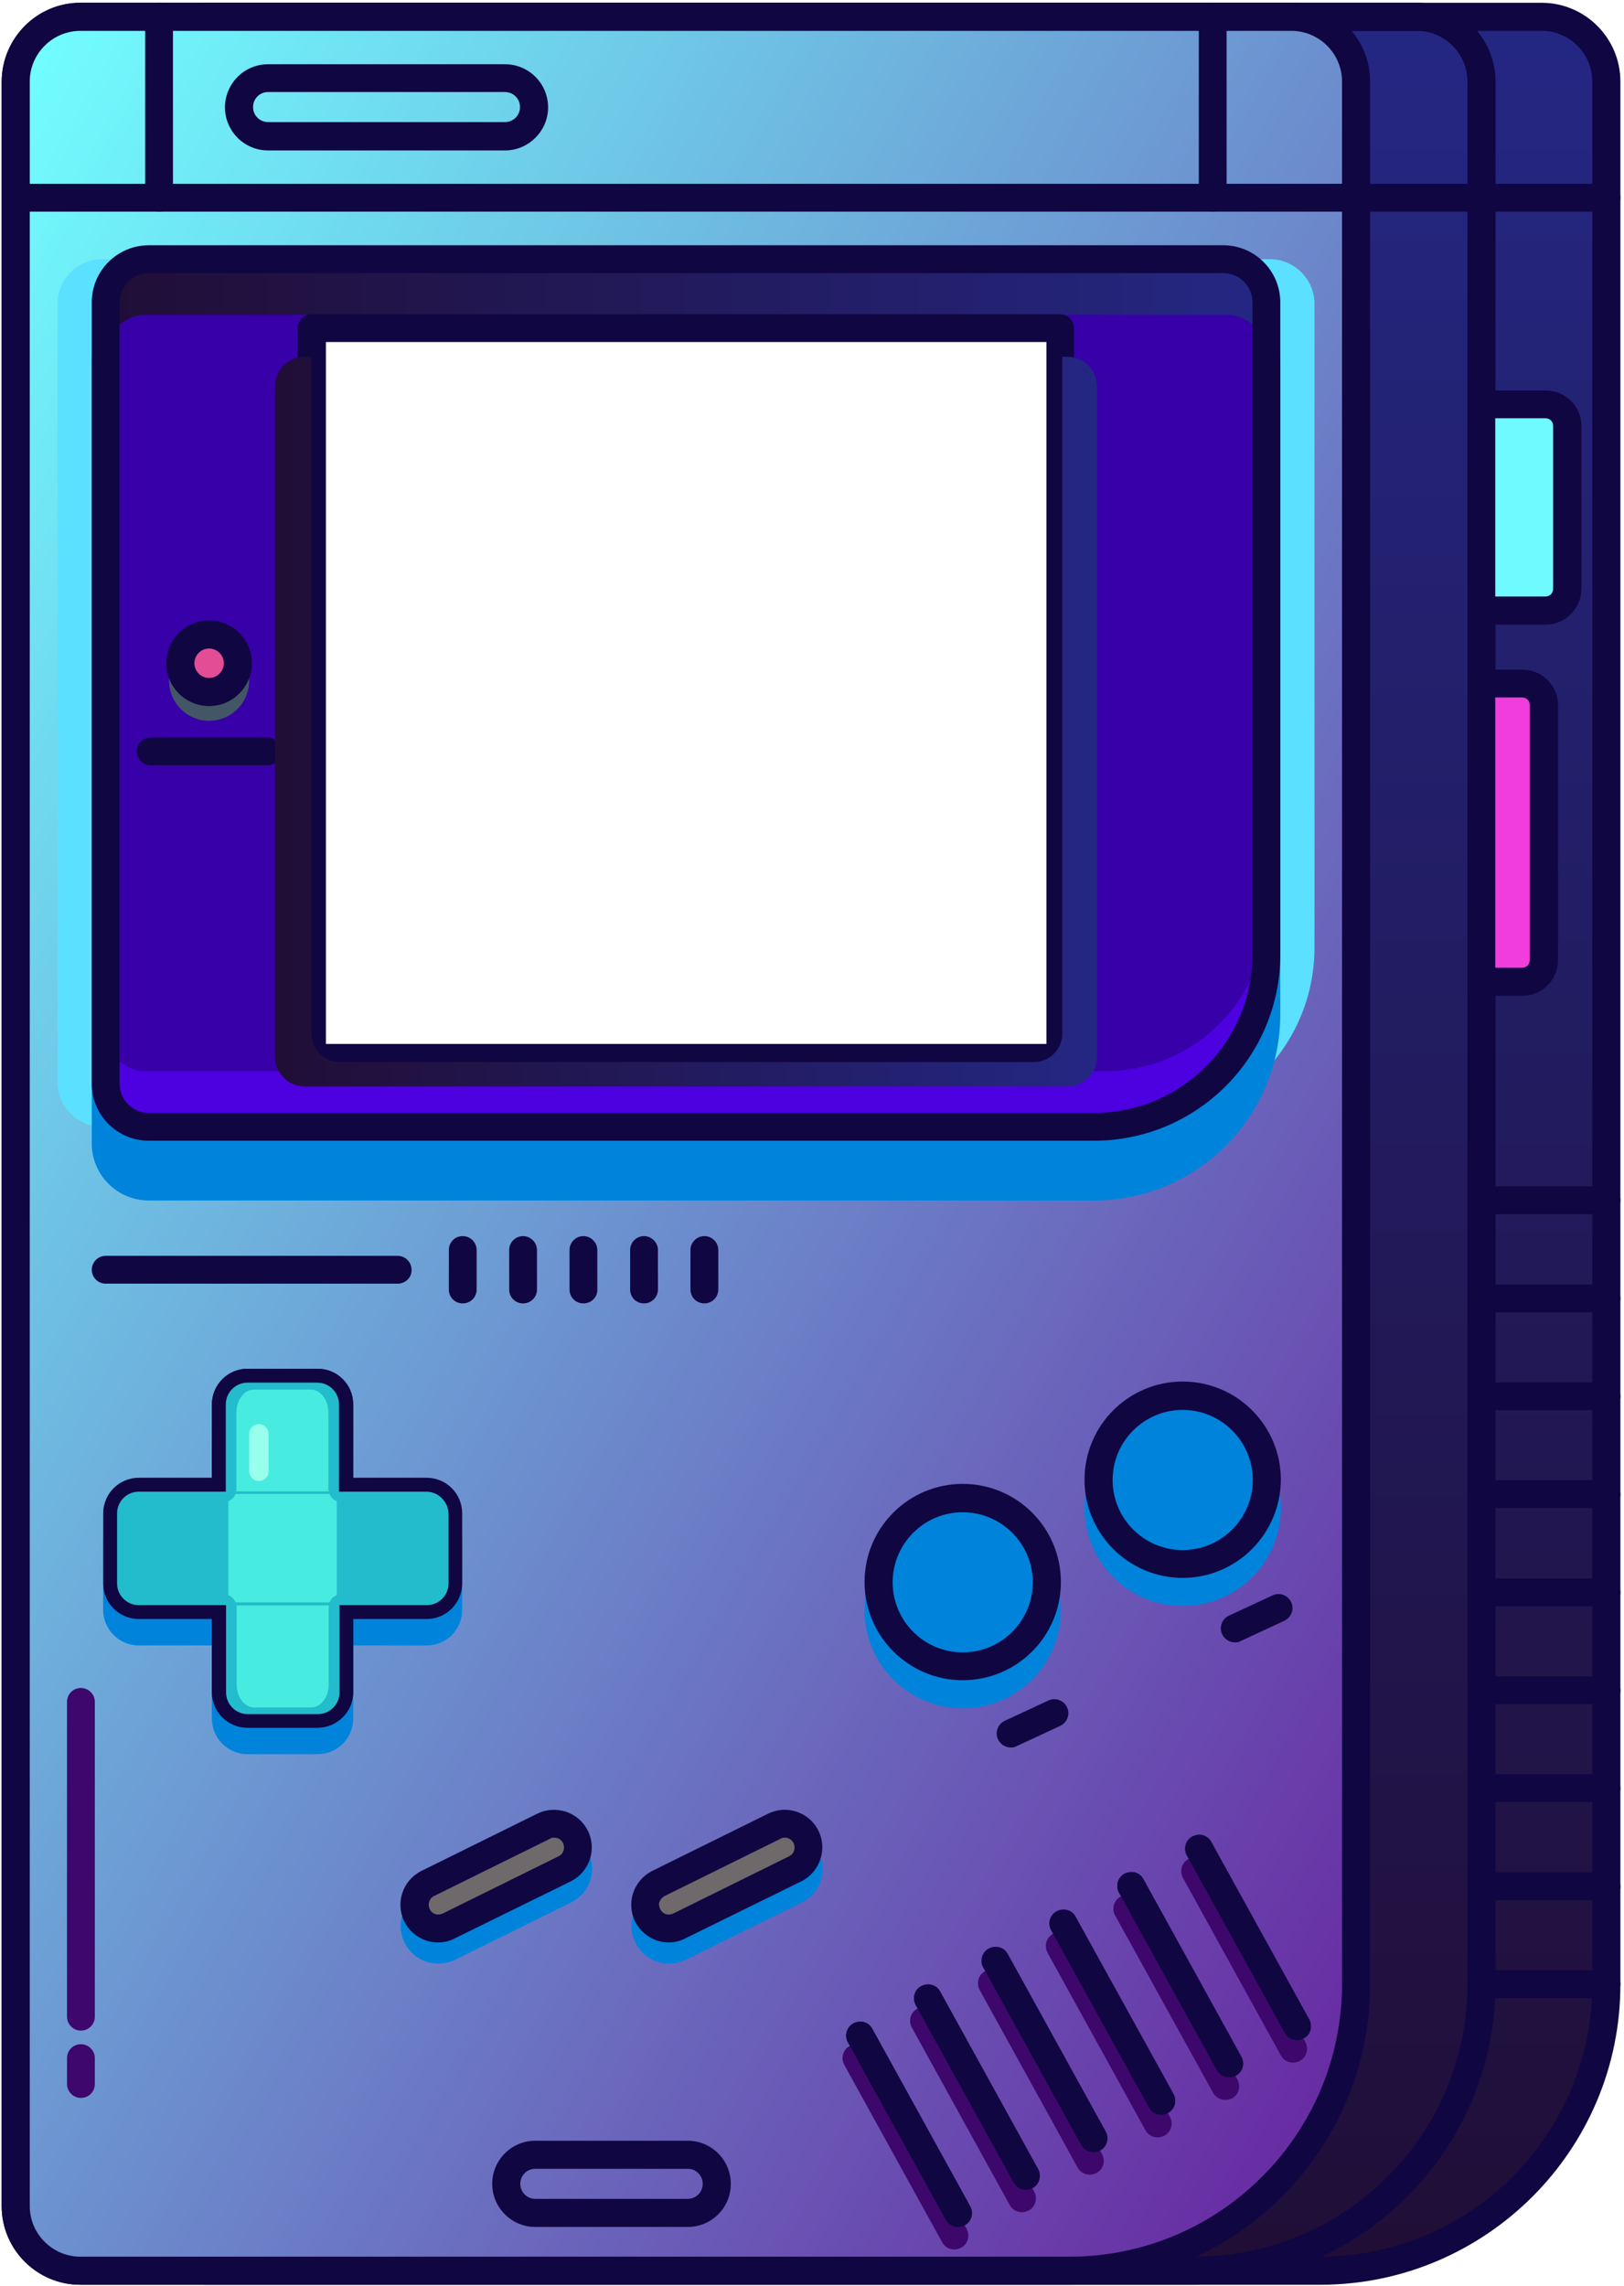 <?xml version="1.0" encoding="utf-8"?>
<!-- Generator: Adobe Illustrator 25.4.1, SVG Export Plug-In . SVG Version: 6.00 Build 0)  -->
<svg version="1.1" id="Layer_1" xmlns="http://www.w3.org/2000/svg" xmlns:xlink="http://www.w3.org/1999/xlink" x="0px" y="0px"
	 viewBox="0 0 584 822" style="enable-background:new 0 0 584 822;" xml:space="preserve">
<style type="text/css">
	.st0{fill:url(#SVGID_1_);}
	.st1{fill:#100642;}
	.st2{fill:#6EFAFF;}
	.st3{fill:#F03DDB;}
	.st4{fill:url(#SVGID_00000101819905242780048060000008049512192753222062_);}
	.st5{fill:#5CE0FF;}
	.st6{fill:#0083DB;}
	.st7{fill:#3700A9;}
	.st8{fill:#4D00E0;}
	.st9{fill:url(#SVGID_00000111193509493122514270000008901840547101908159_);}
	.st10{fill:#6F696B;}
	.st11{fill:#3D076B;}
	.st12{fill:#425666;}
	.st13{fill:#E34D95;}
	.st14{fill:url(#SVGID_00000183222916214149896400000011136928984818241449_);}
	.st15{fill:#23BCCC;}
	.st16{fill:#47EBE0;}
	.st17{fill:#97FFEB;}
</style>
<g>
	<g>
		
			<linearGradient id="SVGID_1_" gradientUnits="userSpaceOnUse" x1="291.72" y1="5.46" x2="291.72" y2="815.98" gradientTransform="matrix(1 0 0 -1 0 822)">
			<stop  offset="0" style="stop-color:#200E36"/>
			<stop  offset="1" style="stop-color:#242783"/>
		</linearGradient>
		<path class="st0" d="M554.5,6H28.9C16.1,6,5.7,16.4,5.7,29.3v764c0,12.8,10.4,23.2,23.2,23.2h445.7c56.9,0,103.1-46.1,103.1-103.1
			V29.3C577.7,16.4,567.3,6,554.5,6z M382,371.8c0,5.7-4.6,10.2-10.2,10.2H122.2c-5.7,0-10.2-4.6-10.2-10.2V128.2
			c0-5.7,4.6-10.2,10.2-10.2h249.5c5.7,0,10.2,4.6,10.2,10.2L382,371.8L382,371.8z"/>
		<g>
			<path class="st1" d="M474.7,821.6H28.9c-15.6,0-28.3-12.7-28.3-28.3v-764C0.7,13.7,13.3,1,28.9,1h525.5
				c15.6,0,28.3,12.7,28.3,28.3v684.2C582.8,773.1,534.3,821.6,474.7,821.6z M28.9,11.1c-10,0-18.2,8.2-18.2,18.2v764
				c0,10,8.2,18.2,18.2,18.2h445.7c54.1,0,98-44,98-98V29.3c0-10-8.2-18.2-18.2-18.2C554.5,11.1,28.9,11.1,28.9,11.1z"/>
		</g>
		<g>
			<path class="st1" d="M429.6,821.6H74c-15.6,0-28.3-12.7-28.3-28.3v-764C45.7,13.7,58.4,1,74,1h435.5c15.6,0,28.3,12.7,28.3,28.3
				v684.2C537.7,773.1,489.2,821.6,429.6,821.6z M74,11.1c-10,0-18.2,8.2-18.2,18.2v764c0,10,8.2,18.2,18.2,18.2h355.7
				c54,0,98-44,98-98V29.3c0-10-8.2-18.2-18.2-18.2C509.5,11.1,74,11.1,74,11.1z"/>
		</g>
		<g>
			<path class="st2" d="M555.9,219.5h-23.2v-74.2h23.2c4.3,0,7.8,3.5,7.8,7.8v58.7C563.6,216,560.1,219.5,555.9,219.5z"/>
		</g>
		<g>
			<path class="st1" d="M555.9,224.6h-23.2c-2.8,0-5-2.2-5-5v-74.2c0-2.8,2.3-5,5-5h23.2c7,0,12.8,5.7,12.8,12.8v58.7
				C568.6,218.8,562.9,224.6,555.9,224.6z M537.7,214.5h18.1c1.5,0,2.7-1.2,2.7-2.7v-58.7c0-1.5-1.2-2.7-2.7-2.7h-18.1V214.5z"/>
		</g>
		<g>
			<path class="st3" d="M547.5,353.1h-14.8V245.8h14.8c4.3,0,7.8,3.5,7.8,7.8v91.8C555.2,349.6,551.7,353.1,547.5,353.1z"/>
		</g>
		<g>
			<path class="st1" d="M547.5,358.1h-14.8c-2.8,0-5-2.3-5-5V245.8c0-2.8,2.3-5,5-5h14.8c7,0,12.8,5.7,12.8,12.8v91.8
				C560.2,352.4,554.5,358.1,547.5,358.1z M537.7,348h9.7c1.5,0,2.7-1.2,2.7-2.7v-91.8c0-1.5-1.2-2.7-2.7-2.7h-9.7V348z"/>
		</g>
		<g>
			<path class="st1" d="M577.7,718.5h-45c-2.8,0-5-2.3-5-5s2.3-5,5-5h45c2.8,0,5,2.3,5,5S580.5,718.5,577.7,718.5z"/>
		</g>
		<g>
			<path class="st1" d="M577.7,683.3h-45c-2.8,0-5-2.3-5-5c0-2.8,2.3-5,5-5h45c2.8,0,5,2.3,5,5C582.8,681,580.5,683.3,577.7,683.3z"
				/>
		</g>
		<g>
			<path class="st1" d="M577.7,648h-45c-2.8,0-5-2.3-5-5c0-2.8,2.3-5,5-5h45c2.8,0,5,2.3,5,5C582.8,645.8,580.5,648,577.7,648z"/>
		</g>
		<g>
			<path class="st1" d="M577.7,612.8h-45c-2.8,0-5-2.3-5-5c0-2.8,2.3-5,5-5h45c2.8,0,5,2.3,5,5C582.8,610.5,580.5,612.8,577.7,612.8
				z"/>
		</g>
		<g>
			<path class="st1" d="M577.7,577.6h-45c-2.8,0-5-2.3-5-5c0-2.8,2.3-5,5-5h45c2.8,0,5,2.3,5,5C582.8,575.3,580.5,577.6,577.7,577.6
				z"/>
		</g>
		<g>
			<path class="st1" d="M577.7,542.3h-45c-2.8,0-5-2.3-5-5c0-2.8,2.3-5,5-5h45c2.8,0,5,2.3,5,5C582.8,540.1,580.5,542.3,577.7,542.3
				z"/>
		</g>
		<g>
			<path class="st1" d="M577.7,507.1h-45c-2.8,0-5-2.3-5-5s2.3-5,5-5h45c2.8,0,5,2.2,5,5S580.5,507.1,577.7,507.1z"/>
		</g>
		<g>
			<path class="st1" d="M577.7,471.9h-45c-2.8,0-5-2.3-5-5s2.3-5,5-5h45c2.8,0,5,2.3,5,5C582.8,469.6,580.5,471.9,577.7,471.9z"/>
		</g>
		<g>
			<path class="st1" d="M577.7,436.6h-45c-2.8,0-5-2.3-5-5s2.3-5,5-5h45c2.8,0,5,2.2,5,5S580.5,436.6,577.7,436.6z"/>
		</g>
	</g>
	
		<linearGradient id="SVGID_00000067199784439501089070000010633852078506733756_" gradientUnits="userSpaceOnUse" x1="-102.174" y1="612.135" x2="570.261" y2="223.905" gradientTransform="matrix(1 0 0 -1 0 822)">
		<stop  offset="0" style="stop-color:#71FEFF"/>
		<stop  offset="1" style="stop-color:#682BA2"/>
	</linearGradient>
	<path style="fill:url(#SVGID_00000067199784439501089070000010633852078506733756_);" d="M464.4,6H28.9C16.1,6,5.7,16.4,5.7,29.3
		v764c0,12.8,10.4,23.2,23.2,23.2h355.7c56.9,0,103.1-46.1,103.1-103.1V29.3C487.7,16.4,477.3,6,464.4,6z M382,371.8
		c0,5.7-4.6,10.2-10.2,10.2H122.2c-5.7,0-10.2-4.6-10.2-10.2V128.2c0-5.7,4.6-10.2,10.2-10.2h249.5c5.7,0,10.2,4.6,10.2,10.2
		L382,371.8L382,371.8z"/>
	<g>
		<path class="st1" d="M384.6,821.6H28.9c-15.6,0-28.3-12.7-28.3-28.3v-764C0.7,13.7,13.3,1,28.9,1h435.5
			c15.6,0,28.3,12.7,28.3,28.3v684.2C492.7,773.1,444.2,821.6,384.6,821.6z M28.9,11.1c-10,0-18.2,8.2-18.2,18.2v764
			c0,10,8.2,18.2,18.2,18.2h355.7c54,0,98-44,98-98V29.3c0-10-8.2-18.2-18.2-18.2C464.4,11.1,28.9,11.1,28.9,11.1z"/>
	</g>
	<g>
		<path class="st1" d="M577.7,76.1H5.7c-2.8,0-5-2.3-5-5s2.3-5,5-5h572c2.8,0,5,2.2,5,5S580.5,76.1,577.7,76.1z"/>
	</g>
	<g>
		<path class="st1" d="M181.6,54.1H96.4c-8.6,0-15.5-7-15.5-15.5s6.9-15.5,15.5-15.5h85.2c8.6,0,15.5,7,15.5,15.5
			C197.1,47.1,190.1,54.1,181.6,54.1z M96.4,33.1c-3,0-5.4,2.4-5.4,5.4s2.4,5.4,5.4,5.4h85.2c3,0,5.4-2.4,5.4-5.4s-2.4-5.4-5.4-5.4
			H96.4z"/>
	</g>
	<g>
		<path class="st1" d="M247.3,800.8h-54.8c-8.6,0-15.5-7-15.5-15.5s6.9-15.5,15.5-15.5h54.8c8.6,0,15.5,7,15.5,15.5
			C262.8,793.9,255.9,800.8,247.3,800.8z M192.5,779.9c-3,0-5.4,2.4-5.4,5.4s2.4,5.4,5.4,5.4h54.8c3,0,5.4-2.4,5.4-5.4
			s-2.4-5.4-5.4-5.4H192.5z"/>
	</g>
	<g>
		<g>
			<path class="st1" d="M57.2,76.1c-2.8,0-5-2.3-5-5V6c0-2.8,2.3-5,5-5c2.8,0,5,2.3,5,5v65.1C62.3,73.9,60,76.1,57.2,76.1z"/>
		</g>
		<g>
			<path class="st1" d="M436.1,76.1c-2.8,0-5-2.3-5-5V6c0-2.8,2.3-5,5-5s5,2.3,5,5v65.1C441.2,73.9,438.9,76.1,436.1,76.1z"/>
		</g>
	</g>
	<path class="st5" d="M456.6,93.2H36.8c-8.9,0-16.1,7.2-16.1,16.1v279.8c0,8.9,7.2,16.1,16.1,16.1h371.4c35.6,0,64.5-28.9,64.5-64.5
		V109.3C472.7,100.4,465.5,93.2,456.6,93.2z M382,371.8c0,5.7-4.6,10.2-10.2,10.2H122.2c-5.7,0-10.2-4.6-10.2-10.2V128.2
		c0-5.7,4.6-10.2,10.2-10.2h249.5c5.7,0,10.2,4.6,10.2,10.2L382,371.8L382,371.8z"/>
	<path class="st6" d="M439.9,109.7H53.5c-11.3,0-20.5,9.2-20.5,20.5v281c0,11.3,9.2,20.5,20.5,20.5h339.9c37,0,67-30.1,67-67V130.2
		C460.4,118.9,451.2,109.7,439.9,109.7z M382,371.8c0,5.7-4.6,10.2-10.2,10.2H122.2c-5.7,0-10.2-4.6-10.2-10.2V128.2
		c0-5.7,4.6-10.2,10.2-10.2h249.5c5.7,0,10.2,4.6,10.2,10.2L382,371.8L382,371.8z"/>
	<path class="st7" d="M439.9,93.2H53.5c-8.6,0-15.5,6.9-15.5,15.5v281c0,8.6,6.9,15.5,15.5,15.5h339.9c34.2,0,62-27.8,62-62V108.7
		C455.4,100.1,448.4,93.2,439.9,93.2z M382,371.8c0,5.7-4.6,10.2-10.2,10.2H122.2c-5.7,0-10.2-4.6-10.2-10.2V128.2
		c0-5.7,4.6-10.2,10.2-10.2h249.5c5.7,0,10.2,4.6,10.2,10.2L382,371.8L382,371.8z"/>
	<g>
		<g>
			<path class="st8" d="M397.5,385.2h-345c-8,0-14.5-6.5-14.5-14.5v19c0,8.6,6.9,15.5,15.5,15.5h339.9c34.2,0,62-27.8,62-62v-15.9
				C455.4,359.3,429.5,385.2,397.5,385.2z"/>
		</g>
		<g>
			
				<linearGradient id="SVGID_00000180341888291430818300000007847433012747349383_" gradientUnits="userSpaceOnUse" x1="37.98" y1="711.565" x2="455.38" y2="711.565" gradientTransform="matrix(1 0 0 -1 0 822)">
				<stop  offset="0" style="stop-color:#200E36"/>
				<stop  offset="1" style="stop-color:#242783"/>
			</linearGradient>
			<path style="fill:url(#SVGID_00000180341888291430818300000007847433012747349383_);" d="M439.9,93.2H53.5
				c-8.6,0-15.5,6.9-15.5,15.5v19c0-8,6.5-14.5,14.5-14.5h388.5c8,0,14.5,6.5,14.5,14.5v-19C455.4,100.1,448.4,93.2,439.9,93.2z"/>
		</g>
	</g>
	<g>
		<path class="st1" d="M393.4,410.2H53.5c-11.3,0-20.5-9.2-20.5-20.5v-281c0-11.3,9.2-20.5,20.5-20.5h386.4
			c11.3,0,20.5,9.2,20.5,20.5v234.5C460.4,380.2,430.4,410.2,393.4,410.2z M53.5,98.2c-5.8,0-10.5,4.7-10.5,10.5v281
			c0,5.8,4.7,10.5,10.5,10.5h339.9c31.4,0,57-25.5,57-57V108.7c0-5.8-4.7-10.5-10.5-10.5H53.5z"/>
	</g>
	<g>
		<path class="st1" d="M381.2,385.4H112.1c-2.8,0-5-2.3-5-5V118c0-2.8,2.2-5,5-5h269.1c2.8,0,5,2.3,5,5v262.4
			C386.3,383.2,384,385.4,381.2,385.4z M117.2,375.4h259.1V123H117.2V375.4z"/>
	</g>
	<g>
		<path class="st6" d="M153.3,540.9H127v-26.3c0-7-5.7-12.8-12.8-12.8H89c-7.1,0-12.8,5.7-12.8,12.8v26.3H49.9
			c-7,0-12.8,5.7-12.8,12.8v25.2c0,7,5.7,12.8,12.8,12.8h26.3V618c0,7,5.7,12.8,12.8,12.8h25.2c7.1,0,12.8-5.7,12.8-12.8v-26.3h26.4
			c7.1,0,12.8-5.7,12.8-12.8v-25.2C166.1,546.6,160.4,540.9,153.3,540.9z"/>
	</g>
	<g>
		<path class="st1" d="M127,582.1v26.3c0,7.1-5.7,12.8-12.8,12.8H89c-7.1,0-12.8-5.7-12.8-12.8v-26.3l0-50.8V505
			c0-7,5.7-12.8,12.8-12.8h25.2c7.1,0,12.8,5.7,12.8,12.8v26.4L127,582.1z M121.9,541.5c-2.8,0-5-2.3-5-5V505c0-1.5-1.2-2.7-2.7-2.7
			H89c-1.5,0-2.7,1.2-2.7,2.7v31.4c0,2.8-2.2,5-5,5 M81.2,572.1c2.8,0,5,2.2,5,5v31.4c0,1.5,1.2,2.7,2.7,2.7h25.2
			c1.5,0,2.7-1.2,2.7-2.7v-31.4c0-2.8,2.3-5,5-5"/>
	</g>
	<g>
		<path class="st1" d="M101.6,572.3c-8.6,0-15.6-7-15.6-15.6s7-15.6,15.6-15.6s15.6,7,15.6,15.6S110.2,572.3,101.6,572.3z
			 M101.6,551.3c-3,0-5.5,2.5-5.5,5.5s2.5,5.5,5.5,5.5s5.5-2.5,5.5-5.5S104.6,551.3,101.6,551.3z"/>
	</g>
	<g>
		<g>
			<g>
				<ellipse class="st6" cx="346.2" cy="579" rx="35.3" ry="35.3"/>
			</g>
		</g>
		<g>
			<path class="st1" d="M346.2,604.2c-19.4,0-35.3-15.8-35.3-35.3s15.8-35.3,35.3-35.3s35.3,15.8,35.3,35.3
				C381.5,588.4,365.7,604.2,346.2,604.2z M346.2,543.8c-13.9,0-25.2,11.3-25.2,25.2c0,13.9,11.3,25.2,25.2,25.2
				c13.9,0,25.2-11.3,25.2-25.2C371.4,555.1,360.1,543.8,346.2,543.8z"/>
		</g>
	</g>
	<g>
		<g>
			<path class="st6" d="M193.3,659.9l-41.7,20.6c-3.2,1.6-5.7,4.4-6.8,7.8c-1.2,3.4-0.9,7.1,0.7,10.3c1.6,3.2,4.4,5.7,7.8,6.8
				c1.4,0.5,2.9,0.7,4.4,0.7c2.1,0,4.1-0.5,6-1.4l41.7-20.6c3.2-1.6,5.7-4.4,6.8-7.8c1.2-3.4,0.9-7.1-0.7-10.3
				C208.1,659.3,200,656.6,193.3,659.9z"/>
		</g>
		<g>
			<path class="st6" d="M294.4,666c-3.3-6.7-11.5-9.5-18.1-6.1l-41.7,20.6c-3.2,1.6-5.7,4.4-6.8,7.8c-1.2,3.4-0.9,7.1,0.7,10.3
				c1.6,3.2,4.4,5.7,7.8,6.8c1.4,0.5,2.9,0.7,4.4,0.7c2.1,0,4.1-0.5,6-1.4l41.7-20.6c3.2-1.6,5.7-4.4,6.8-7.8
				C296.2,672.9,296,669.3,294.4,666z"/>
		</g>
	</g>
	<g>
		<g>
			<path class="st10" d="M203.1,671.9l-41.7,20.6c-4.2,2.1-9.3,0.4-11.4-3.9l0,0c-2.1-4.2-0.4-9.3,3.9-11.4l41.7-20.6
				c4.2-2.1,9.3-0.4,11.4,3.9l0,0C209,664.7,207.3,669.8,203.1,671.9z"/>
		</g>
		<g>
			<path class="st10" d="M286,671.9l-41.7,20.6c-4.2,2.1-9.3,0.4-11.4-3.9l0,0c-2.1-4.2-0.4-9.3,3.9-11.4l41.7-20.6
				c4.2-2.1,9.3-0.4,11.4,3.9l0,0C292,664.7,290.2,669.8,286,671.9z"/>
		</g>
	</g>
	<g>
		<g>
			<path class="st1" d="M157.6,698.5c-1.5,0-2.9-0.2-4.4-0.7c-3.4-1.2-6.2-3.6-7.8-6.8c-3.3-6.7-0.6-14.8,6.1-18.2l41.7-20.6
				c3.2-1.6,6.9-1.8,10.4-0.7c3.4,1.2,6.2,3.6,7.8,6.8c3.3,6.7,0.6,14.8-6.1,18.2l0,0L163.6,697C161.7,698,159.7,698.5,157.6,698.5z
				 M199.3,660.8c-0.5,0-1.1,0.1-1.5,0.4l-41.7,20.6c-1.7,0.8-2.4,2.9-1.6,4.7c0.4,0.8,1.1,1.5,2,1.8c0.9,0.3,1.8,0.2,2.7-0.2
				l41.7-20.6l0,0c1.7-0.8,2.4-2.9,1.6-4.7c-0.4-0.8-1.1-1.5-2-1.8C200.1,660.9,199.7,660.8,199.3,660.8z M203.1,671.9L203.1,671.9
				L203.1,671.9z"/>
		</g>
		<g>
			<path class="st1" d="M240.6,698.5c-1.5,0-2.9-0.2-4.4-0.7c-3.4-1.2-6.2-3.6-7.8-6.8c-3.3-6.7-0.6-14.8,6.1-18.2l41.7-20.6
				c6.7-3.3,14.8-0.6,18.1,6.1s0.6,14.8-6.1,18.2l0,0L246.5,697C244.6,698,242.6,698.5,240.6,698.5z M282.2,660.8
				c-0.5,0-1,0.1-1.5,0.4L239,681.8c-0.8,0.4-1.4,1.1-1.8,2s-0.2,1.8,0.2,2.7c0.4,0.8,1.1,1.5,2,1.8c0.9,0.3,1.8,0.2,2.7-0.2
				l41.7-20.6l0,0c1.7-0.8,2.4-2.9,1.6-4.7C284.7,661.5,283.5,660.8,282.2,660.8z M286,671.9L286,671.9L286,671.9z"/>
		</g>
	</g>
	<g>
		<g>
			<path class="st1" d="M344.5,800.8c-1.8,0-3.5-0.9-4.4-2.6l-35.2-63.8c-1.3-2.4-0.5-5.5,2-6.8s5.5-0.5,6.8,2l35.2,63.8
				c1.3,2.4,0.5,5.5-2,6.8C346.2,800.6,345.3,800.8,344.5,800.8z"/>
		</g>
		<g>
			<path class="st1" d="M368.9,787.4c-1.8,0-3.5-0.9-4.4-2.6L329.3,721c-1.3-2.4-0.5-5.5,2-6.8s5.5-0.5,6.8,2l35.2,63.8
				c1.3,2.4,0.5,5.5-2,6.8C370.5,787.2,369.7,787.4,368.9,787.4z"/>
		</g>
		<g>
			<path class="st1" d="M393.2,773.9c-1.8,0-3.5-0.9-4.4-2.6l-35.2-63.8c-1.3-2.4-0.5-5.5,2-6.8s5.5-0.5,6.8,2l35.2,63.8
				c1.3,2.4,0.5,5.5-2,6.8C394.9,773.7,394.1,773.9,393.2,773.9z"/>
		</g>
		<g>
			<path class="st1" d="M417.6,760.5c-1.8,0-3.5-0.9-4.4-2.6L378,694.1c-1.3-2.4-0.5-5.5,2-6.8s5.5-0.5,6.8,2L422,753
				c1.3,2.4,0.5,5.5-2,6.8C419.3,760.3,418.4,760.5,417.6,760.5z"/>
		</g>
		<g>
			<path class="st1" d="M442,747c-1.8,0-3.5-0.9-4.4-2.6l-35.2-63.8c-1.3-2.4-0.5-5.5,2-6.8s5.5-0.5,6.8,2l35.2,63.8
				c1.3,2.4,0.5,5.5-2,6.8C443.6,746.8,442.8,747,442,747z"/>
		</g>
		<g>
			<path class="st1" d="M466.4,733.6c-1.8,0-3.5-0.9-4.4-2.6l-35.2-63.8c-1.3-2.4-0.5-5.5,2-6.8s5.5-0.5,6.8,2l35.2,63.8
				c1.3,2.4,0.5,5.5-2,6.8C468,733.4,467.2,733.6,466.4,733.6z"/>
		</g>
	</g>
	<g>
		<g>
			<g>
				<path class="st11" d="M343.2,808.9c-1.8,0-3.5-0.9-4.4-2.6l-35.2-63.8c-1.3-2.4-0.5-5.5,2-6.8c2.4-1.3,5.5-0.5,6.8,2l35.2,63.8
					c1.3,2.4,0.5,5.5-2,6.8C344.8,808.7,344,808.9,343.2,808.9z"/>
			</g>
		</g>
		<g>
			<g>
				<path class="st11" d="M367.5,795.5c-1.8,0-3.5-0.9-4.4-2.6l-35.2-63.8c-1.3-2.4-0.5-5.5,2-6.8s5.5-0.5,6.8,2l35.2,63.8
					c1.3,2.4,0.5,5.5-2,6.8C369.2,795.2,368.4,795.5,367.5,795.5z"/>
			</g>
		</g>
		<g>
			<g>
				<path class="st11" d="M391.9,782c-1.8,0-3.5-0.9-4.4-2.6l-35.2-63.8c-1.3-2.4-0.5-5.5,2-6.8s5.5-0.5,6.8,2l35.2,63.8
					c1.3,2.4,0.5,5.5-2,6.8C393.5,781.8,392.7,782,391.9,782z"/>
			</g>
		</g>
		<g>
			<g>
				<path class="st11" d="M416.3,768.6c-1.8,0-3.5-0.9-4.4-2.6l-35.2-63.8c-1.3-2.4-0.5-5.5,2-6.8s5.5-0.5,6.8,2l35.2,63.8
					c1.3,2.4,0.5,5.5-2,6.8C417.9,768.4,417.1,768.6,416.3,768.6z"/>
			</g>
		</g>
		<g>
			<g>
				<path class="st11" d="M440.6,755.1c-1.8,0-3.5-0.9-4.4-2.6L401,688.8c-1.3-2.4-0.5-5.5,2-6.8s5.5-0.5,6.8,2l35.2,63.8
					c1.3,2.4,0.5,5.5-2,6.8C442.3,754.9,441.5,755.1,440.6,755.1z"/>
			</g>
		</g>
		<g>
			<g>
				<path class="st11" d="M465,741.7c-1.8,0-3.5-0.9-4.4-2.6l-35.2-63.8c-1.3-2.4-0.5-5.5,2-6.8s5.5-0.5,6.8,2l35.2,63.8
					c1.3,2.4,0.5,5.5-2,6.8C466.6,741.5,465.8,741.7,465,741.7z"/>
			</g>
		</g>
	</g>
	<g>
		<g>
			<path class="st1" d="M344.5,800.8c-1.8,0-3.5-0.9-4.4-2.6l-35.2-63.8c-1.3-2.4-0.5-5.5,2-6.8s5.5-0.5,6.8,2l35.2,63.8
				c1.3,2.4,0.5,5.5-2,6.8C346.2,800.6,345.3,800.8,344.5,800.8z"/>
		</g>
		<g>
			<path class="st1" d="M368.9,787.4c-1.8,0-3.5-0.9-4.4-2.6L329.3,721c-1.3-2.4-0.5-5.5,2-6.8s5.5-0.5,6.8,2l35.2,63.8
				c1.3,2.4,0.5,5.5-2,6.8C370.5,787.2,369.7,787.4,368.9,787.4z"/>
		</g>
		<g>
			<path class="st1" d="M393.2,773.9c-1.8,0-3.5-0.9-4.4-2.6l-35.2-63.8c-1.3-2.4-0.5-5.5,2-6.8s5.5-0.5,6.8,2l35.2,63.8
				c1.3,2.4,0.5,5.5-2,6.8C394.9,773.7,394.1,773.9,393.2,773.9z"/>
		</g>
		<g>
			<path class="st1" d="M417.6,760.5c-1.8,0-3.5-0.9-4.4-2.6L378,694.1c-1.3-2.4-0.5-5.5,2-6.8s5.5-0.5,6.8,2L422,753
				c1.3,2.4,0.5,5.5-2,6.8C419.3,760.3,418.4,760.5,417.6,760.5z"/>
		</g>
		<g>
			<path class="st1" d="M442,747c-1.8,0-3.5-0.9-4.4-2.6l-35.2-63.8c-1.3-2.4-0.5-5.5,2-6.8s5.5-0.5,6.8,2l35.2,63.8
				c1.3,2.4,0.5,5.5-2,6.8C443.6,746.8,442.8,747,442,747z"/>
		</g>
		<g>
			<path class="st1" d="M466.4,733.6c-1.8,0-3.5-0.9-4.4-2.6l-35.2-63.8c-1.3-2.4-0.5-5.5,2-6.8s5.5-0.5,6.8,2l35.2,63.8
				c1.3,2.4,0.5,5.5-2,6.8C468,733.4,467.2,733.6,466.4,733.6z"/>
		</g>
	</g>
	<g>
		<g>
			<path class="st1" d="M143,461.6H38c-2.8,0-5-2.3-5-5s2.2-5,5-5h105c2.8,0,5,2.3,5,5C148.1,459.4,145.8,461.6,143,461.6z"/>
		</g>
		<g>
			<path class="st1" d="M166.4,468.7c-2.8,0-5-2.2-5-5v-14.2c0-2.8,2.2-5,5-5c2.8,0,5,2.3,5,5v14.2
				C171.4,466.5,169.2,468.7,166.4,468.7z"/>
		</g>
		<g>
			<path class="st1" d="M188.1,468.7c-2.8,0-5-2.2-5-5v-14.2c0-2.8,2.3-5,5-5s5,2.3,5,5v14.2C193.1,466.5,190.9,468.7,188.1,468.7z"
				/>
		</g>
		<g>
			<path class="st1" d="M209.8,468.7c-2.8,0-5-2.2-5-5v-14.2c0-2.8,2.3-5,5-5s5,2.3,5,5v14.2C214.9,466.5,212.6,468.7,209.8,468.7z"
				/>
		</g>
		<g>
			<path class="st1" d="M231.6,468.7c-2.8,0-5-2.2-5-5v-14.2c0-2.8,2.3-5,5-5s5,2.3,5,5v14.2C236.6,466.5,234.3,468.7,231.6,468.7z"
				/>
		</g>
		<g>
			<path class="st1" d="M253.3,468.7c-2.8,0-5-2.2-5-5v-14.2c0-2.8,2.3-5,5-5c2.8,0,5,2.3,5,5v14.2
				C258.3,466.5,256,468.7,253.3,468.7z"/>
		</g>
	</g>
	<g>
		<g>
			<g>
				<ellipse class="st6" cx="425.3" cy="542.2" rx="35.3" ry="35.3"/>
			</g>
		</g>
		<g>
			<path class="st1" d="M425.3,567.4c-19.4,0-35.3-15.8-35.3-35.3s15.8-35.3,35.3-35.3s35.3,15.8,35.3,35.3
				C460.5,551.6,444.7,567.4,425.3,567.4z M425.3,507c-13.9,0-25.2,11.3-25.2,25.2c0,13.9,11.3,25.2,25.2,25.2
				c13.9,0,25.2-11.3,25.2-25.2S439.2,507,425.3,507z"/>
		</g>
	</g>
	<g>
		<g>
			<circle class="st12" cx="75.2" cy="244.8" r="14.4"/>
		</g>
		<g>
			<ellipse class="st13" cx="75.2" cy="238.6" rx="10.3" ry="10.3"/>
		</g>
		<g>
			<path class="st1" d="M75.2,253.9c-8.5,0-15.4-6.9-15.4-15.4c0-8.5,6.9-15.4,15.4-15.4c8.5,0,15.4,6.9,15.4,15.4
				C90.5,247,83.7,253.9,75.2,253.9z M75.2,233.2c-2.9,0-5.3,2.4-5.3,5.3s2.4,5.3,5.3,5.3c2.9,0,5.3-2.4,5.3-5.3
				C80.5,235.6,78.1,233.2,75.2,233.2z"/>
		</g>
		<g>
			<path class="st1" d="M96.1,275.2H54.2c-2.8,0-5-2.2-5-5c0-2.8,2.2-5,5-5h41.9c2.8,0,5,2.2,5,5C101.2,273,98.9,275.2,96.1,275.2z"
				/>
		</g>
	</g>
	<g>
		<g>
			<path class="st1" d="M363.5,628.4c-1.9,0-3.7-1.1-4.6-2.9c-1.2-2.5-0.1-5.5,2.4-6.7l15.7-7.3c2.5-1.2,5.5-0.1,6.7,2.4
				c1.2,2.5,0.1,5.5-2.4,6.7l-15.7,7.3C364.9,628.3,364.2,628.4,363.5,628.4z"/>
		</g>
		<g>
			<path class="st1" d="M444.1,590.6c-1.9,0-3.7-1.1-4.6-2.9c-1.2-2.5-0.1-5.5,2.4-6.7l15.7-7.3c2.5-1.2,5.5-0.1,6.7,2.4
				c1.2,2.5,0.1,5.5-2.4,6.7l-15.7,7.3C445.6,590.5,444.9,590.6,444.1,590.6z"/>
		</g>
	</g>
	<g>
		<g>
			<path class="st11" d="M29.1,754.4c-2.8,0-5-2.3-5-5v-9.3c0-2.8,2.2-5,5-5c2.8,0,5,2.3,5,5v9.3C34.1,752.2,31.9,754.4,29.1,754.4z
				"/>
		</g>
	</g>
	<g>
		<g>
			<path class="st11" d="M29.1,730.2c-2.8,0-5-2.3-5-5V612c0-2.8,2.2-5,5-5c2.8,0,5,2.3,5,5v113.2C34.1,727.9,31.9,730.2,29.1,730.2
				z"/>
		</g>
	</g>
	
		<linearGradient id="SVGID_00000097473936130167134880000000896528466025358977_" gradientUnits="userSpaceOnUse" x1="98.87" y1="562.465" x2="394.49" y2="562.465" gradientTransform="matrix(1 0 0 -1 0 822)">
		<stop  offset="0" style="stop-color:#200E36"/>
		<stop  offset="1" style="stop-color:#242783"/>
	</linearGradient>
	<path style="fill:url(#SVGID_00000097473936130167134880000000896528466025358977_);" d="M383.8,128.3H382v243.4
		c0,5.7-4.6,10.2-10.2,10.2H122.2c-5.7,0-10.2-4.6-10.2-10.2V128.3h-2.4c-5.9,0-10.7,4.8-10.7,10.7v241c0,5.9,4.8,10.7,10.7,10.7
		h274.2c5.9,0,10.7-4.8,10.7-10.7V139C394.5,133.1,389.7,128.3,383.8,128.3z"/>
</g>
<g>
	<path class="st1" d="M114.2,621.3H89c-7.1,0-12.8-5.7-12.8-12.8v-26.3H49.9c-7,0-12.8-5.7-12.8-12.8v-25.2c0-7,5.7-12.8,12.8-12.8
		h26.3V505c0-7,5.7-12.8,12.8-12.8h25.2c7.1,0,12.8,5.7,12.8,12.8v26.4h26.4c7.1,0,12.8,5.7,12.8,12.8v25.2c0,7-5.7,12.8-12.8,12.8
		H127v26.3C127,615.5,121.2,621.3,114.2,621.3z M49.9,541.5c-1.5,0-2.7,1.2-2.7,2.7v25.2c0,1.5,1.2,2.7,2.7,2.7h31.4
		c2.8,0,5,2.2,5,5v31.4c0,1.5,1.2,2.7,2.7,2.7h25.2c1.5,0,2.7-1.2,2.7-2.7v-31.4c0-2.8,2.3-5,5-5h31.4c1.5,0,2.7-1.2,2.7-2.7v-25.2
		c0-1.5-1.2-2.7-2.7-2.7h-31.4c-2.8,0-5-2.3-5-5V505c0-1.5-1.2-2.7-2.7-2.7H89c-1.5,0-2.7,1.2-2.7,2.7v31.4c0,2.8-2.2,5-5,5
		L49.9,541.5L49.9,541.5z"/>
</g>
<g>
	<path class="st15" d="M153.3,536.4h-31.4V505c0-4.3-3.5-7.8-7.8-7.8H89c-4.3,0-7.8,3.5-7.8,7.8v31.4H49.9c-4.3,0-7.8,3.5-7.8,7.8
		v25.2c0,4.3,3.5,7.8,7.8,7.8h31.4v31.4c0,4.3,3.5,7.8,7.8,7.8h25.2c4.3,0,7.8-3.5,7.8-7.8v-31.4h31.4c4.3,0,7.8-3.5,7.8-7.8v-25.2
		C161.1,539.9,157.6,536.4,153.3,536.4z"/>
</g>
<path class="st16" d="M118.5,537.2H84.7c-0.5,1.2-1.4,2.1-2.6,2.6l0,33.8c1.2,0.5,2.1,1.4,2.6,2.6h33.8c0.5-1.2,1.4-2.1,2.6-2.6
	l0-33.8C119.9,539.4,119,538.4,118.5,537.2z"/>
<path class="st16" d="M118.2,536.3c-0.1-0.4-0.1-0.8-0.1-1.1v-27.2c0-4.6-2.8-8.3-6.3-8.3H91.3c-3.5,0-6.3,3.7-6.3,8.3v27.2
	c0,0.4,0,0.8-0.1,1.1H118.2z"/>
<path class="st16" d="M85,577.3c0.1,0.4,0.1,0.8,0.1,1.2v27.2c0,4.6,2.8,8.3,6.3,8.3h20.5c3.5,0,6.3-3.7,6.3-8.3v-27.2
	c0-0.4,0-0.8,0.1-1.2H85z"/>
<g>
	<g>
		<g>
			<path class="st17" d="M93.1,532.6c-1.9,0-3.5-1.6-3.5-3.5v-13.5c0-1.9,1.6-3.5,3.5-3.5s3.5,1.6,3.5,3.5v13.5
				C96.6,531.1,95,532.6,93.1,532.6z"/>
		</g>
	</g>
</g>
</svg>
